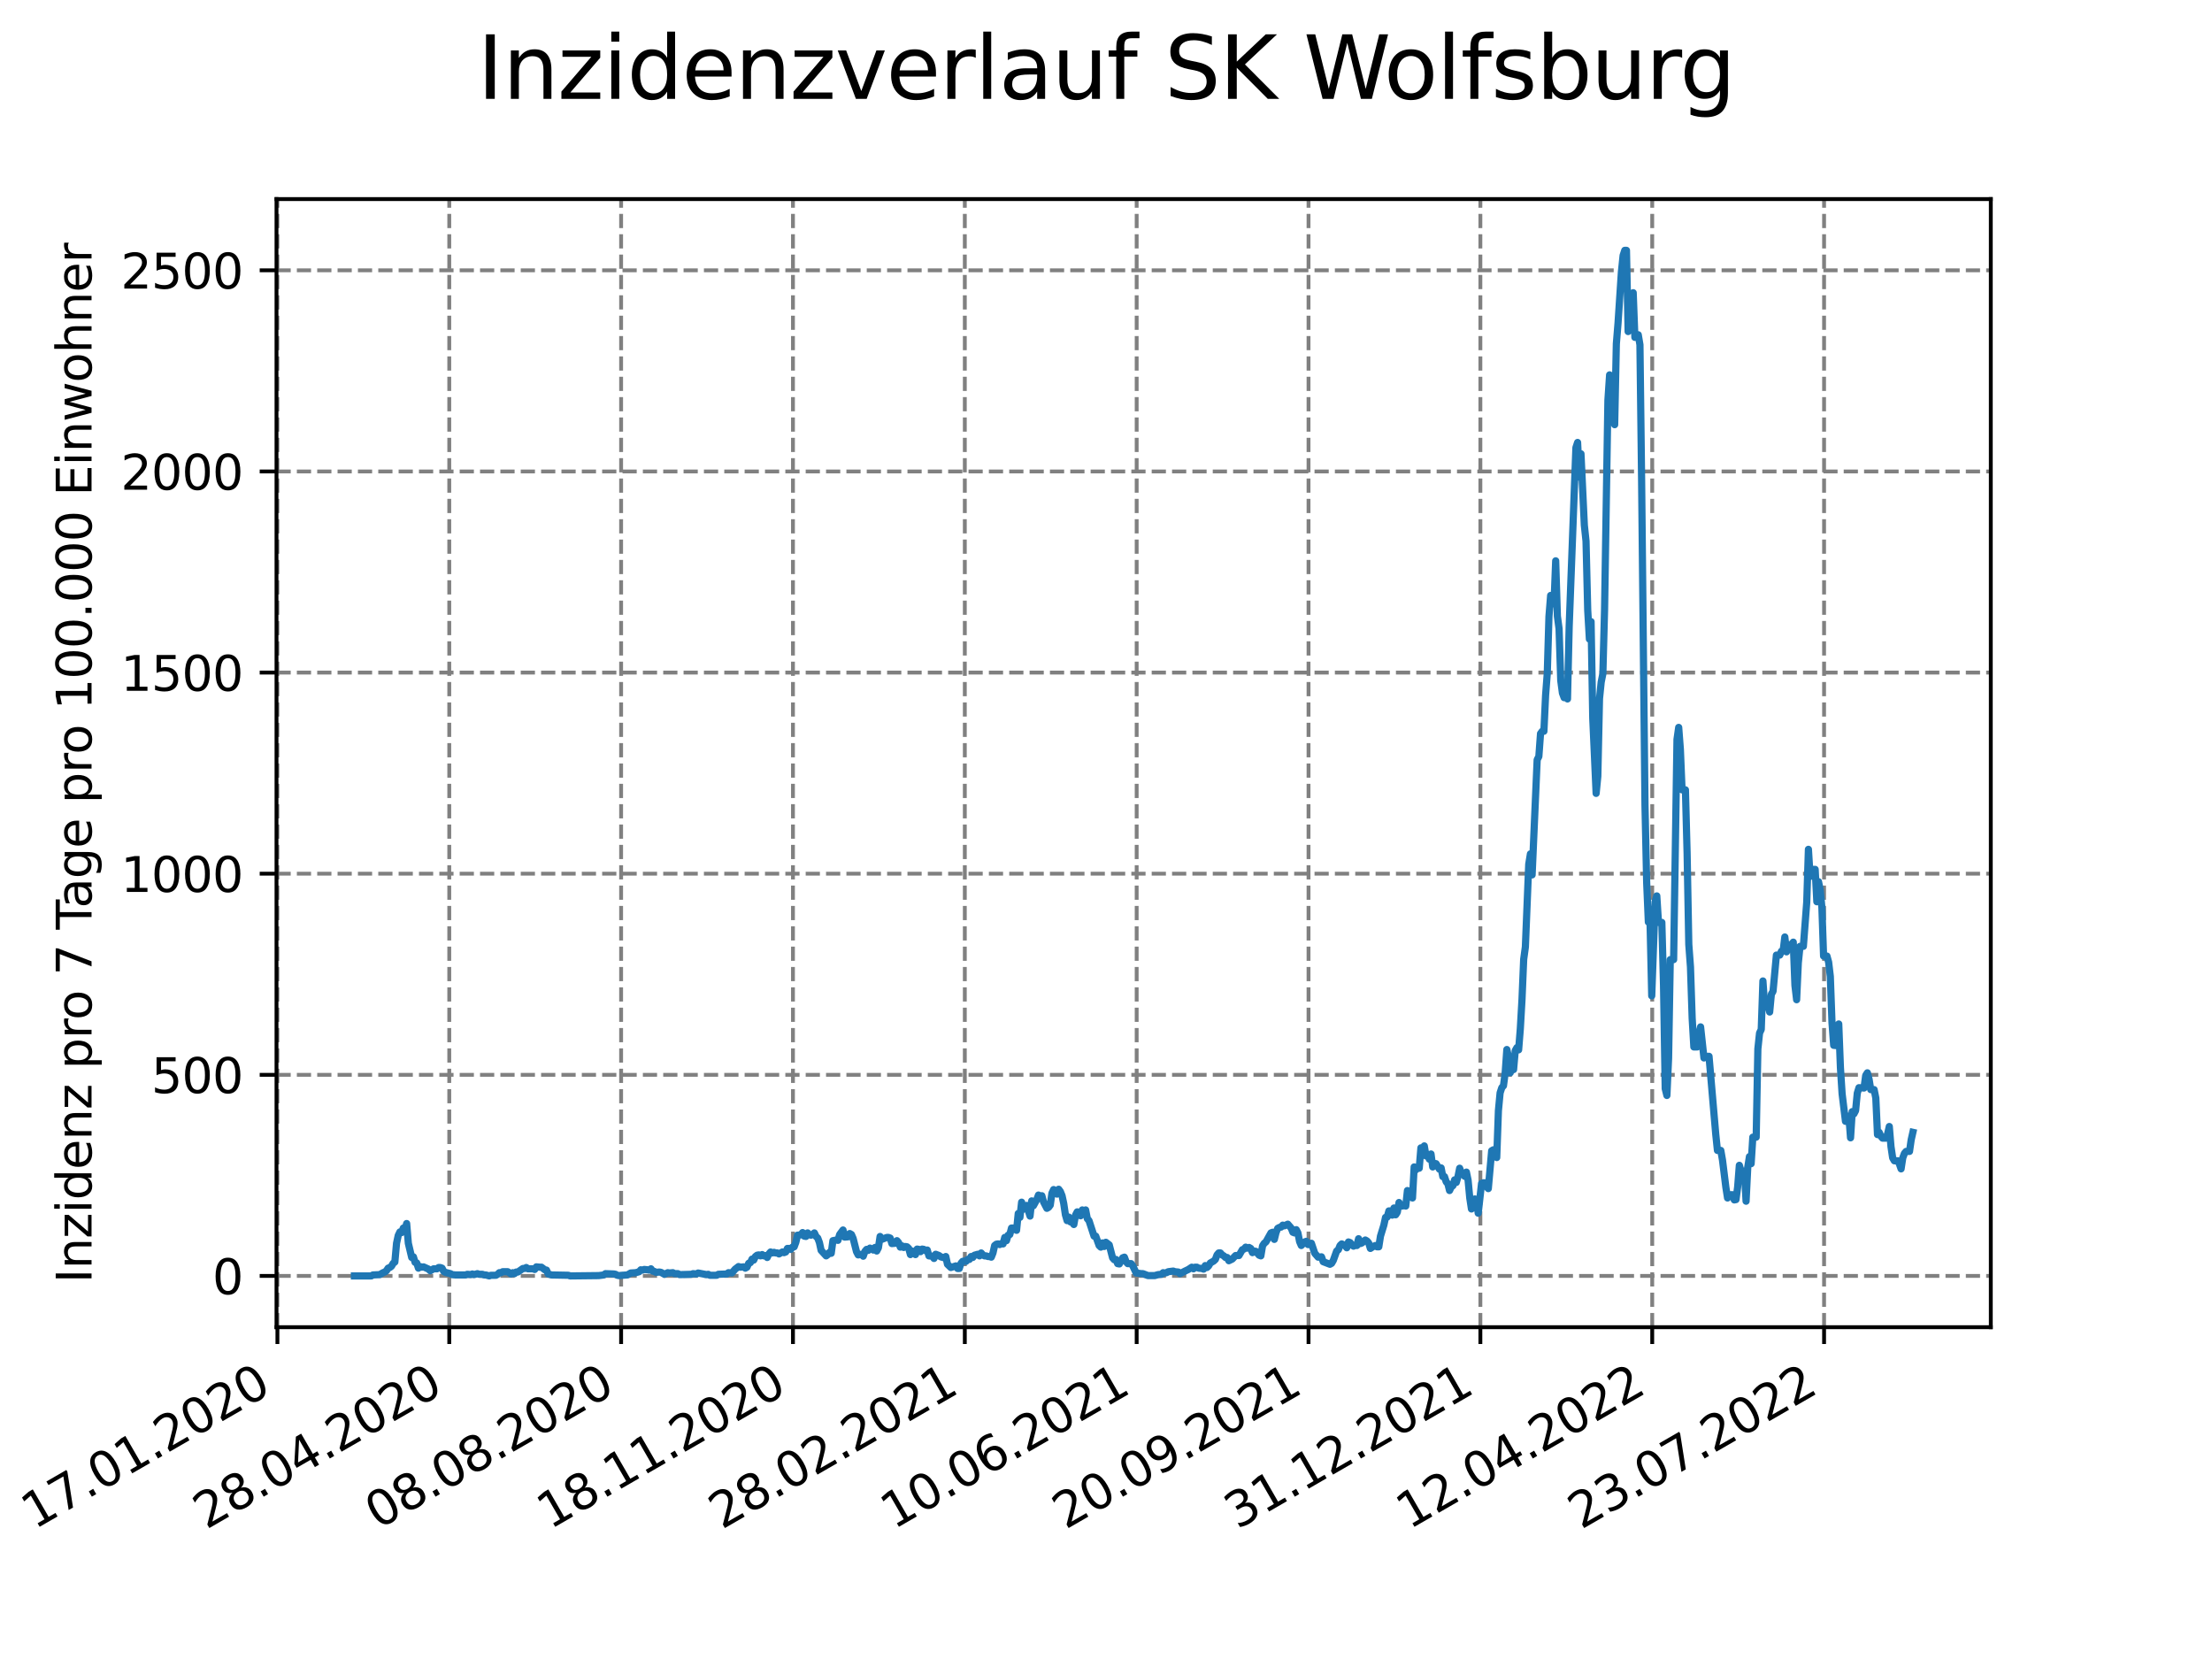 <?xml version="1.0" encoding="utf-8" standalone="no"?>
<!DOCTYPE svg PUBLIC "-//W3C//DTD SVG 1.1//EN"
  "http://www.w3.org/Graphics/SVG/1.1/DTD/svg11.dtd">
<svg xmlns:xlink="http://www.w3.org/1999/xlink" width="460.8pt" height="345.6pt" viewBox="0 0 460.8 345.6" xmlns="http://www.w3.org/2000/svg" version="1.1">
 <defs>
  <style type="text/css">*{stroke-linejoin: round; stroke-linecap: butt}</style>
 </defs>
 <g id="figure_1">
  <g id="patch_1">
   <path d="M 0 345.6 
L 460.8 345.6 
L 460.8 0 
L 0 0 
z
" style="fill: #ffffff"/>
  </g>
  <g id="axes_1">
   <g id="patch_2">
    <path d="M 57.6 276.48 
L 414.72 276.48 
L 414.72 41.472 
L 57.6 41.472 
z
" style="fill: #ffffff"/>
   </g>
   <g id="matplotlib.axis_1">
    <g id="xtick_1">
     <g id="line2d_1">
      <path d="M 57.79 276.48 
L 57.79 41.472 
" clip-path="url(#pf028d2bed8)" style="fill: none; stroke-dasharray: 2.96,1.28; stroke-dashoffset: 0; stroke: #808080; stroke-width: 0.8"/>
     </g>
     <g id="line2d_2">
      <defs>
       <path id="m5e4b024c9e" d="M 0 0 
L 0 3.5 
" style="stroke: #000000; stroke-width: 0.8"/>
      </defs>
      <g>
       <use xlink:href="#m5e4b024c9e" x="57.79" y="276.48" style="stroke: #000000; stroke-width: 0.8"/>
      </g>
     </g>
     <g id="text_1">
      <!-- 17.01.2020 -->
      <g transform="translate(7.165 318.689)rotate(-30)scale(0.1 -0.1)">
       <defs>
        <path id="DejaVuSans-31" d="M 794 531 
L 1825 531 
L 1825 4091 
L 703 3866 
L 703 4441 
L 1819 4666 
L 2450 4666 
L 2450 531 
L 3481 531 
L 3481 0 
L 794 0 
L 794 531 
z
" transform="scale(0.016)"/>
        <path id="DejaVuSans-37" d="M 525 4666 
L 3525 4666 
L 3525 4397 
L 1831 0 
L 1172 0 
L 2766 4134 
L 525 4134 
L 525 4666 
z
" transform="scale(0.016)"/>
        <path id="DejaVuSans-2e" d="M 684 794 
L 1344 794 
L 1344 0 
L 684 0 
L 684 794 
z
" transform="scale(0.016)"/>
        <path id="DejaVuSans-30" d="M 2034 4250 
Q 1547 4250 1301 3770 
Q 1056 3291 1056 2328 
Q 1056 1369 1301 889 
Q 1547 409 2034 409 
Q 2525 409 2770 889 
Q 3016 1369 3016 2328 
Q 3016 3291 2770 3770 
Q 2525 4250 2034 4250 
z
M 2034 4750 
Q 2819 4750 3233 4129 
Q 3647 3509 3647 2328 
Q 3647 1150 3233 529 
Q 2819 -91 2034 -91 
Q 1250 -91 836 529 
Q 422 1150 422 2328 
Q 422 3509 836 4129 
Q 1250 4750 2034 4750 
z
" transform="scale(0.016)"/>
        <path id="DejaVuSans-32" d="M 1228 531 
L 3431 531 
L 3431 0 
L 469 0 
L 469 531 
Q 828 903 1448 1529 
Q 2069 2156 2228 2338 
Q 2531 2678 2651 2914 
Q 2772 3150 2772 3378 
Q 2772 3750 2511 3984 
Q 2250 4219 1831 4219 
Q 1534 4219 1204 4116 
Q 875 4013 500 3803 
L 500 4441 
Q 881 4594 1212 4672 
Q 1544 4750 1819 4750 
Q 2544 4750 2975 4387 
Q 3406 4025 3406 3419 
Q 3406 3131 3298 2873 
Q 3191 2616 2906 2266 
Q 2828 2175 2409 1742 
Q 1991 1309 1228 531 
z
" transform="scale(0.016)"/>
       </defs>
       <use xlink:href="#DejaVuSans-31"/>
       <use xlink:href="#DejaVuSans-37" x="63.623"/>
       <use xlink:href="#DejaVuSans-2e" x="127.246"/>
       <use xlink:href="#DejaVuSans-30" x="159.033"/>
       <use xlink:href="#DejaVuSans-31" x="222.656"/>
       <use xlink:href="#DejaVuSans-2e" x="286.279"/>
       <use xlink:href="#DejaVuSans-32" x="318.066"/>
       <use xlink:href="#DejaVuSans-30" x="381.689"/>
       <use xlink:href="#DejaVuSans-32" x="445.312"/>
       <use xlink:href="#DejaVuSans-30" x="508.936"/>
      </g>
     </g>
    </g>
    <g id="xtick_2">
     <g id="line2d_3">
      <path d="M 93.59 276.48 
L 93.59 41.472 
" clip-path="url(#pf028d2bed8)" style="fill: none; stroke-dasharray: 2.96,1.28; stroke-dashoffset: 0; stroke: #808080; stroke-width: 0.8"/>
     </g>
     <g id="line2d_4">
      <g>
       <use xlink:href="#m5e4b024c9e" x="93.59" y="276.48" style="stroke: #000000; stroke-width: 0.8"/>
      </g>
     </g>
     <g id="text_2">
      <!-- 28.04.2020 -->
      <g transform="translate(42.965 318.689)rotate(-30)scale(0.1 -0.1)">
       <defs>
        <path id="DejaVuSans-38" d="M 2034 2216 
Q 1584 2216 1326 1975 
Q 1069 1734 1069 1313 
Q 1069 891 1326 650 
Q 1584 409 2034 409 
Q 2484 409 2743 651 
Q 3003 894 3003 1313 
Q 3003 1734 2745 1975 
Q 2488 2216 2034 2216 
z
M 1403 2484 
Q 997 2584 770 2862 
Q 544 3141 544 3541 
Q 544 4100 942 4425 
Q 1341 4750 2034 4750 
Q 2731 4750 3128 4425 
Q 3525 4100 3525 3541 
Q 3525 3141 3298 2862 
Q 3072 2584 2669 2484 
Q 3125 2378 3379 2068 
Q 3634 1759 3634 1313 
Q 3634 634 3220 271 
Q 2806 -91 2034 -91 
Q 1263 -91 848 271 
Q 434 634 434 1313 
Q 434 1759 690 2068 
Q 947 2378 1403 2484 
z
M 1172 3481 
Q 1172 3119 1398 2916 
Q 1625 2713 2034 2713 
Q 2441 2713 2670 2916 
Q 2900 3119 2900 3481 
Q 2900 3844 2670 4047 
Q 2441 4250 2034 4250 
Q 1625 4250 1398 4047 
Q 1172 3844 1172 3481 
z
" transform="scale(0.016)"/>
        <path id="DejaVuSans-34" d="M 2419 4116 
L 825 1625 
L 2419 1625 
L 2419 4116 
z
M 2253 4666 
L 3047 4666 
L 3047 1625 
L 3713 1625 
L 3713 1100 
L 3047 1100 
L 3047 0 
L 2419 0 
L 2419 1100 
L 313 1100 
L 313 1709 
L 2253 4666 
z
" transform="scale(0.016)"/>
       </defs>
       <use xlink:href="#DejaVuSans-32"/>
       <use xlink:href="#DejaVuSans-38" x="63.623"/>
       <use xlink:href="#DejaVuSans-2e" x="127.246"/>
       <use xlink:href="#DejaVuSans-30" x="159.033"/>
       <use xlink:href="#DejaVuSans-34" x="222.656"/>
       <use xlink:href="#DejaVuSans-2e" x="286.279"/>
       <use xlink:href="#DejaVuSans-32" x="318.066"/>
       <use xlink:href="#DejaVuSans-30" x="381.689"/>
       <use xlink:href="#DejaVuSans-32" x="445.312"/>
       <use xlink:href="#DejaVuSans-30" x="508.936"/>
      </g>
     </g>
    </g>
    <g id="xtick_3">
     <g id="line2d_5">
      <path d="M 129.39 276.48 
L 129.39 41.472 
" clip-path="url(#pf028d2bed8)" style="fill: none; stroke-dasharray: 2.96,1.28; stroke-dashoffset: 0; stroke: #808080; stroke-width: 0.8"/>
     </g>
     <g id="line2d_6">
      <g>
       <use xlink:href="#m5e4b024c9e" x="129.39" y="276.48" style="stroke: #000000; stroke-width: 0.8"/>
      </g>
     </g>
     <g id="text_3">
      <!-- 08.08.2020 -->
      <g transform="translate(78.764 318.689)rotate(-30)scale(0.1 -0.1)">
       <use xlink:href="#DejaVuSans-30"/>
       <use xlink:href="#DejaVuSans-38" x="63.623"/>
       <use xlink:href="#DejaVuSans-2e" x="127.246"/>
       <use xlink:href="#DejaVuSans-30" x="159.033"/>
       <use xlink:href="#DejaVuSans-38" x="222.656"/>
       <use xlink:href="#DejaVuSans-2e" x="286.279"/>
       <use xlink:href="#DejaVuSans-32" x="318.066"/>
       <use xlink:href="#DejaVuSans-30" x="381.689"/>
       <use xlink:href="#DejaVuSans-32" x="445.312"/>
       <use xlink:href="#DejaVuSans-30" x="508.936"/>
      </g>
     </g>
    </g>
    <g id="xtick_4">
     <g id="line2d_7">
      <path d="M 165.189 276.48 
L 165.189 41.472 
" clip-path="url(#pf028d2bed8)" style="fill: none; stroke-dasharray: 2.96,1.28; stroke-dashoffset: 0; stroke: #808080; stroke-width: 0.8"/>
     </g>
     <g id="line2d_8">
      <g>
       <use xlink:href="#m5e4b024c9e" x="165.189" y="276.48" style="stroke: #000000; stroke-width: 0.8"/>
      </g>
     </g>
     <g id="text_4">
      <!-- 18.11.2020 -->
      <g transform="translate(114.564 318.689)rotate(-30)scale(0.1 -0.1)">
       <use xlink:href="#DejaVuSans-31"/>
       <use xlink:href="#DejaVuSans-38" x="63.623"/>
       <use xlink:href="#DejaVuSans-2e" x="127.246"/>
       <use xlink:href="#DejaVuSans-31" x="159.033"/>
       <use xlink:href="#DejaVuSans-31" x="222.656"/>
       <use xlink:href="#DejaVuSans-2e" x="286.279"/>
       <use xlink:href="#DejaVuSans-32" x="318.066"/>
       <use xlink:href="#DejaVuSans-30" x="381.689"/>
       <use xlink:href="#DejaVuSans-32" x="445.312"/>
       <use xlink:href="#DejaVuSans-30" x="508.936"/>
      </g>
     </g>
    </g>
    <g id="xtick_5">
     <g id="line2d_9">
      <path d="M 200.989 276.48 
L 200.989 41.472 
" clip-path="url(#pf028d2bed8)" style="fill: none; stroke-dasharray: 2.96,1.28; stroke-dashoffset: 0; stroke: #808080; stroke-width: 0.8"/>
     </g>
     <g id="line2d_10">
      <g>
       <use xlink:href="#m5e4b024c9e" x="200.989" y="276.48" style="stroke: #000000; stroke-width: 0.8"/>
      </g>
     </g>
     <g id="text_5">
      <!-- 28.02.2021 -->
      <g transform="translate(150.364 318.689)rotate(-30)scale(0.1 -0.1)">
       <use xlink:href="#DejaVuSans-32"/>
       <use xlink:href="#DejaVuSans-38" x="63.623"/>
       <use xlink:href="#DejaVuSans-2e" x="127.246"/>
       <use xlink:href="#DejaVuSans-30" x="159.033"/>
       <use xlink:href="#DejaVuSans-32" x="222.656"/>
       <use xlink:href="#DejaVuSans-2e" x="286.279"/>
       <use xlink:href="#DejaVuSans-32" x="318.066"/>
       <use xlink:href="#DejaVuSans-30" x="381.689"/>
       <use xlink:href="#DejaVuSans-32" x="445.312"/>
       <use xlink:href="#DejaVuSans-31" x="508.936"/>
      </g>
     </g>
    </g>
    <g id="xtick_6">
     <g id="line2d_11">
      <path d="M 236.789 276.48 
L 236.789 41.472 
" clip-path="url(#pf028d2bed8)" style="fill: none; stroke-dasharray: 2.96,1.28; stroke-dashoffset: 0; stroke: #808080; stroke-width: 0.8"/>
     </g>
     <g id="line2d_12">
      <g>
       <use xlink:href="#m5e4b024c9e" x="236.789" y="276.48" style="stroke: #000000; stroke-width: 0.8"/>
      </g>
     </g>
     <g id="text_6">
      <!-- 10.06.2021 -->
      <g transform="translate(186.164 318.689)rotate(-30)scale(0.1 -0.1)">
       <defs>
        <path id="DejaVuSans-36" d="M 2113 2584 
Q 1688 2584 1439 2293 
Q 1191 2003 1191 1497 
Q 1191 994 1439 701 
Q 1688 409 2113 409 
Q 2538 409 2786 701 
Q 3034 994 3034 1497 
Q 3034 2003 2786 2293 
Q 2538 2584 2113 2584 
z
M 3366 4563 
L 3366 3988 
Q 3128 4100 2886 4159 
Q 2644 4219 2406 4219 
Q 1781 4219 1451 3797 
Q 1122 3375 1075 2522 
Q 1259 2794 1537 2939 
Q 1816 3084 2150 3084 
Q 2853 3084 3261 2657 
Q 3669 2231 3669 1497 
Q 3669 778 3244 343 
Q 2819 -91 2113 -91 
Q 1303 -91 875 529 
Q 447 1150 447 2328 
Q 447 3434 972 4092 
Q 1497 4750 2381 4750 
Q 2619 4750 2861 4703 
Q 3103 4656 3366 4563 
z
" transform="scale(0.016)"/>
       </defs>
       <use xlink:href="#DejaVuSans-31"/>
       <use xlink:href="#DejaVuSans-30" x="63.623"/>
       <use xlink:href="#DejaVuSans-2e" x="127.246"/>
       <use xlink:href="#DejaVuSans-30" x="159.033"/>
       <use xlink:href="#DejaVuSans-36" x="222.656"/>
       <use xlink:href="#DejaVuSans-2e" x="286.279"/>
       <use xlink:href="#DejaVuSans-32" x="318.066"/>
       <use xlink:href="#DejaVuSans-30" x="381.689"/>
       <use xlink:href="#DejaVuSans-32" x="445.312"/>
       <use xlink:href="#DejaVuSans-31" x="508.936"/>
      </g>
     </g>
    </g>
    <g id="xtick_7">
     <g id="line2d_13">
      <path d="M 272.589 276.48 
L 272.589 41.472 
" clip-path="url(#pf028d2bed8)" style="fill: none; stroke-dasharray: 2.96,1.28; stroke-dashoffset: 0; stroke: #808080; stroke-width: 0.8"/>
     </g>
     <g id="line2d_14">
      <g>
       <use xlink:href="#m5e4b024c9e" x="272.589" y="276.48" style="stroke: #000000; stroke-width: 0.8"/>
      </g>
     </g>
     <g id="text_7">
      <!-- 20.09.2021 -->
      <g transform="translate(221.963 318.689)rotate(-30)scale(0.1 -0.1)">
       <defs>
        <path id="DejaVuSans-39" d="M 703 97 
L 703 672 
Q 941 559 1184 500 
Q 1428 441 1663 441 
Q 2288 441 2617 861 
Q 2947 1281 2994 2138 
Q 2813 1869 2534 1725 
Q 2256 1581 1919 1581 
Q 1219 1581 811 2004 
Q 403 2428 403 3163 
Q 403 3881 828 4315 
Q 1253 4750 1959 4750 
Q 2769 4750 3195 4129 
Q 3622 3509 3622 2328 
Q 3622 1225 3098 567 
Q 2575 -91 1691 -91 
Q 1453 -91 1209 -44 
Q 966 3 703 97 
z
M 1959 2075 
Q 2384 2075 2632 2365 
Q 2881 2656 2881 3163 
Q 2881 3666 2632 3958 
Q 2384 4250 1959 4250 
Q 1534 4250 1286 3958 
Q 1038 3666 1038 3163 
Q 1038 2656 1286 2365 
Q 1534 2075 1959 2075 
z
" transform="scale(0.016)"/>
       </defs>
       <use xlink:href="#DejaVuSans-32"/>
       <use xlink:href="#DejaVuSans-30" x="63.623"/>
       <use xlink:href="#DejaVuSans-2e" x="127.246"/>
       <use xlink:href="#DejaVuSans-30" x="159.033"/>
       <use xlink:href="#DejaVuSans-39" x="222.656"/>
       <use xlink:href="#DejaVuSans-2e" x="286.279"/>
       <use xlink:href="#DejaVuSans-32" x="318.066"/>
       <use xlink:href="#DejaVuSans-30" x="381.689"/>
       <use xlink:href="#DejaVuSans-32" x="445.312"/>
       <use xlink:href="#DejaVuSans-31" x="508.936"/>
      </g>
     </g>
    </g>
    <g id="xtick_8">
     <g id="line2d_15">
      <path d="M 308.388 276.48 
L 308.388 41.472 
" clip-path="url(#pf028d2bed8)" style="fill: none; stroke-dasharray: 2.96,1.28; stroke-dashoffset: 0; stroke: #808080; stroke-width: 0.8"/>
     </g>
     <g id="line2d_16">
      <g>
       <use xlink:href="#m5e4b024c9e" x="308.388" y="276.48" style="stroke: #000000; stroke-width: 0.8"/>
      </g>
     </g>
     <g id="text_8">
      <!-- 31.12.2021 -->
      <g transform="translate(257.763 318.689)rotate(-30)scale(0.1 -0.1)">
       <defs>
        <path id="DejaVuSans-33" d="M 2597 2516 
Q 3050 2419 3304 2112 
Q 3559 1806 3559 1356 
Q 3559 666 3084 287 
Q 2609 -91 1734 -91 
Q 1441 -91 1130 -33 
Q 819 25 488 141 
L 488 750 
Q 750 597 1062 519 
Q 1375 441 1716 441 
Q 2309 441 2620 675 
Q 2931 909 2931 1356 
Q 2931 1769 2642 2001 
Q 2353 2234 1838 2234 
L 1294 2234 
L 1294 2753 
L 1863 2753 
Q 2328 2753 2575 2939 
Q 2822 3125 2822 3475 
Q 2822 3834 2567 4026 
Q 2313 4219 1838 4219 
Q 1578 4219 1281 4162 
Q 984 4106 628 3988 
L 628 4550 
Q 988 4650 1302 4700 
Q 1616 4750 1894 4750 
Q 2613 4750 3031 4423 
Q 3450 4097 3450 3541 
Q 3450 3153 3228 2886 
Q 3006 2619 2597 2516 
z
" transform="scale(0.016)"/>
       </defs>
       <use xlink:href="#DejaVuSans-33"/>
       <use xlink:href="#DejaVuSans-31" x="63.623"/>
       <use xlink:href="#DejaVuSans-2e" x="127.246"/>
       <use xlink:href="#DejaVuSans-31" x="159.033"/>
       <use xlink:href="#DejaVuSans-32" x="222.656"/>
       <use xlink:href="#DejaVuSans-2e" x="286.279"/>
       <use xlink:href="#DejaVuSans-32" x="318.066"/>
       <use xlink:href="#DejaVuSans-30" x="381.689"/>
       <use xlink:href="#DejaVuSans-32" x="445.312"/>
       <use xlink:href="#DejaVuSans-31" x="508.936"/>
      </g>
     </g>
    </g>
    <g id="xtick_9">
     <g id="line2d_17">
      <path d="M 344.188 276.48 
L 344.188 41.472 
" clip-path="url(#pf028d2bed8)" style="fill: none; stroke-dasharray: 2.96,1.28; stroke-dashoffset: 0; stroke: #808080; stroke-width: 0.8"/>
     </g>
     <g id="line2d_18">
      <g>
       <use xlink:href="#m5e4b024c9e" x="344.188" y="276.48" style="stroke: #000000; stroke-width: 0.8"/>
      </g>
     </g>
     <g id="text_9">
      <!-- 12.04.2022 -->
      <g transform="translate(293.563 318.689)rotate(-30)scale(0.1 -0.1)">
       <use xlink:href="#DejaVuSans-31"/>
       <use xlink:href="#DejaVuSans-32" x="63.623"/>
       <use xlink:href="#DejaVuSans-2e" x="127.246"/>
       <use xlink:href="#DejaVuSans-30" x="159.033"/>
       <use xlink:href="#DejaVuSans-34" x="222.656"/>
       <use xlink:href="#DejaVuSans-2e" x="286.279"/>
       <use xlink:href="#DejaVuSans-32" x="318.066"/>
       <use xlink:href="#DejaVuSans-30" x="381.689"/>
       <use xlink:href="#DejaVuSans-32" x="445.312"/>
       <use xlink:href="#DejaVuSans-32" x="508.936"/>
      </g>
     </g>
    </g>
    <g id="xtick_10">
     <g id="line2d_19">
      <path d="M 379.988 276.48 
L 379.988 41.472 
" clip-path="url(#pf028d2bed8)" style="fill: none; stroke-dasharray: 2.96,1.28; stroke-dashoffset: 0; stroke: #808080; stroke-width: 0.8"/>
     </g>
     <g id="line2d_20">
      <g>
       <use xlink:href="#m5e4b024c9e" x="379.988" y="276.48" style="stroke: #000000; stroke-width: 0.8"/>
      </g>
     </g>
     <g id="text_10">
      <!-- 23.07.2022 -->
      <g transform="translate(329.363 318.689)rotate(-30)scale(0.1 -0.1)">
       <use xlink:href="#DejaVuSans-32"/>
       <use xlink:href="#DejaVuSans-33" x="63.623"/>
       <use xlink:href="#DejaVuSans-2e" x="127.246"/>
       <use xlink:href="#DejaVuSans-30" x="159.033"/>
       <use xlink:href="#DejaVuSans-37" x="222.656"/>
       <use xlink:href="#DejaVuSans-2e" x="286.279"/>
       <use xlink:href="#DejaVuSans-32" x="318.066"/>
       <use xlink:href="#DejaVuSans-30" x="381.689"/>
       <use xlink:href="#DejaVuSans-32" x="445.312"/>
       <use xlink:href="#DejaVuSans-32" x="508.936"/>
      </g>
     </g>
    </g>
   </g>
   <g id="matplotlib.axis_2">
    <g id="ytick_1">
     <g id="line2d_21">
      <path d="M 57.6 265.798 
L 414.72 265.798 
" clip-path="url(#pf028d2bed8)" style="fill: none; stroke-dasharray: 2.96,1.28; stroke-dashoffset: 0; stroke: #808080; stroke-width: 0.8"/>
     </g>
     <g id="line2d_22">
      <defs>
       <path id="m9a7408f1a8" d="M 0 0 
L -3.5 0 
" style="stroke: #000000; stroke-width: 0.8"/>
      </defs>
      <g>
       <use xlink:href="#m9a7408f1a8" x="57.6" y="265.798" style="stroke: #000000; stroke-width: 0.8"/>
      </g>
     </g>
     <g id="text_11">
      <!-- 0 -->
      <g transform="translate(44.237 269.597)scale(0.1 -0.1)">
       <use xlink:href="#DejaVuSans-30"/>
      </g>
     </g>
    </g>
    <g id="ytick_2">
     <g id="line2d_23">
      <path d="M 57.6 223.901 
L 414.72 223.901 
" clip-path="url(#pf028d2bed8)" style="fill: none; stroke-dasharray: 2.96,1.28; stroke-dashoffset: 0; stroke: #808080; stroke-width: 0.8"/>
     </g>
     <g id="line2d_24">
      <g>
       <use xlink:href="#m9a7408f1a8" x="57.6" y="223.901" style="stroke: #000000; stroke-width: 0.8"/>
      </g>
     </g>
     <g id="text_12">
      <!-- 500 -->
      <g transform="translate(31.512 227.7)scale(0.1 -0.1)">
       <defs>
        <path id="DejaVuSans-35" d="M 691 4666 
L 3169 4666 
L 3169 4134 
L 1269 4134 
L 1269 2991 
Q 1406 3038 1543 3061 
Q 1681 3084 1819 3084 
Q 2600 3084 3056 2656 
Q 3513 2228 3513 1497 
Q 3513 744 3044 326 
Q 2575 -91 1722 -91 
Q 1428 -91 1123 -41 
Q 819 9 494 109 
L 494 744 
Q 775 591 1075 516 
Q 1375 441 1709 441 
Q 2250 441 2565 725 
Q 2881 1009 2881 1497 
Q 2881 1984 2565 2268 
Q 2250 2553 1709 2553 
Q 1456 2553 1204 2497 
Q 953 2441 691 2322 
L 691 4666 
z
" transform="scale(0.016)"/>
       </defs>
       <use xlink:href="#DejaVuSans-35"/>
       <use xlink:href="#DejaVuSans-30" x="63.623"/>
       <use xlink:href="#DejaVuSans-30" x="127.246"/>
      </g>
     </g>
    </g>
    <g id="ytick_3">
     <g id="line2d_25">
      <path d="M 57.6 182.004 
L 414.72 182.004 
" clip-path="url(#pf028d2bed8)" style="fill: none; stroke-dasharray: 2.96,1.28; stroke-dashoffset: 0; stroke: #808080; stroke-width: 0.8"/>
     </g>
     <g id="line2d_26">
      <g>
       <use xlink:href="#m9a7408f1a8" x="57.6" y="182.004" style="stroke: #000000; stroke-width: 0.8"/>
      </g>
     </g>
     <g id="text_13">
      <!-- 1000 -->
      <g transform="translate(25.15 185.803)scale(0.1 -0.1)">
       <use xlink:href="#DejaVuSans-31"/>
       <use xlink:href="#DejaVuSans-30" x="63.623"/>
       <use xlink:href="#DejaVuSans-30" x="127.246"/>
       <use xlink:href="#DejaVuSans-30" x="190.869"/>
      </g>
     </g>
    </g>
    <g id="ytick_4">
     <g id="line2d_27">
      <path d="M 57.6 140.107 
L 414.72 140.107 
" clip-path="url(#pf028d2bed8)" style="fill: none; stroke-dasharray: 2.96,1.28; stroke-dashoffset: 0; stroke: #808080; stroke-width: 0.8"/>
     </g>
     <g id="line2d_28">
      <g>
       <use xlink:href="#m9a7408f1a8" x="57.6" y="140.107" style="stroke: #000000; stroke-width: 0.8"/>
      </g>
     </g>
     <g id="text_14">
      <!-- 1500 -->
      <g transform="translate(25.15 143.906)scale(0.1 -0.1)">
       <use xlink:href="#DejaVuSans-31"/>
       <use xlink:href="#DejaVuSans-35" x="63.623"/>
       <use xlink:href="#DejaVuSans-30" x="127.246"/>
       <use xlink:href="#DejaVuSans-30" x="190.869"/>
      </g>
     </g>
    </g>
    <g id="ytick_5">
     <g id="line2d_29">
      <path d="M 57.6 98.21 
L 414.72 98.21 
" clip-path="url(#pf028d2bed8)" style="fill: none; stroke-dasharray: 2.96,1.28; stroke-dashoffset: 0; stroke: #808080; stroke-width: 0.8"/>
     </g>
     <g id="line2d_30">
      <g>
       <use xlink:href="#m9a7408f1a8" x="57.6" y="98.21" style="stroke: #000000; stroke-width: 0.8"/>
      </g>
     </g>
     <g id="text_15">
      <!-- 2000 -->
      <g transform="translate(25.15 102.009)scale(0.1 -0.1)">
       <use xlink:href="#DejaVuSans-32"/>
       <use xlink:href="#DejaVuSans-30" x="63.623"/>
       <use xlink:href="#DejaVuSans-30" x="127.246"/>
       <use xlink:href="#DejaVuSans-30" x="190.869"/>
      </g>
     </g>
    </g>
    <g id="ytick_6">
     <g id="line2d_31">
      <path d="M 57.6 56.313 
L 414.72 56.313 
" clip-path="url(#pf028d2bed8)" style="fill: none; stroke-dasharray: 2.96,1.28; stroke-dashoffset: 0; stroke: #808080; stroke-width: 0.8"/>
     </g>
     <g id="line2d_32">
      <g>
       <use xlink:href="#m9a7408f1a8" x="57.6" y="56.313" style="stroke: #000000; stroke-width: 0.8"/>
      </g>
     </g>
     <g id="text_16">
      <!-- 2500 -->
      <g transform="translate(25.15 60.112)scale(0.1 -0.1)">
       <use xlink:href="#DejaVuSans-32"/>
       <use xlink:href="#DejaVuSans-35" x="63.623"/>
       <use xlink:href="#DejaVuSans-30" x="127.246"/>
       <use xlink:href="#DejaVuSans-30" x="190.869"/>
      </g>
     </g>
    </g>
    <g id="text_17">
     <!-- Inzidenz pro 7 Tage pro 100.000 Einwohner -->
     <g transform="translate(19.07 267.301)rotate(-90)scale(0.1 -0.1)">
      <defs>
       <path id="DejaVuSans-49" d="M 628 4666 
L 1259 4666 
L 1259 0 
L 628 0 
L 628 4666 
z
" transform="scale(0.016)"/>
       <path id="DejaVuSans-6e" d="M 3513 2113 
L 3513 0 
L 2938 0 
L 2938 2094 
Q 2938 2591 2744 2837 
Q 2550 3084 2163 3084 
Q 1697 3084 1428 2787 
Q 1159 2491 1159 1978 
L 1159 0 
L 581 0 
L 581 3500 
L 1159 3500 
L 1159 2956 
Q 1366 3272 1645 3428 
Q 1925 3584 2291 3584 
Q 2894 3584 3203 3211 
Q 3513 2838 3513 2113 
z
" transform="scale(0.016)"/>
       <path id="DejaVuSans-7a" d="M 353 3500 
L 3084 3500 
L 3084 2975 
L 922 459 
L 3084 459 
L 3084 0 
L 275 0 
L 275 525 
L 2438 3041 
L 353 3041 
L 353 3500 
z
" transform="scale(0.016)"/>
       <path id="DejaVuSans-69" d="M 603 3500 
L 1178 3500 
L 1178 0 
L 603 0 
L 603 3500 
z
M 603 4863 
L 1178 4863 
L 1178 4134 
L 603 4134 
L 603 4863 
z
" transform="scale(0.016)"/>
       <path id="DejaVuSans-64" d="M 2906 2969 
L 2906 4863 
L 3481 4863 
L 3481 0 
L 2906 0 
L 2906 525 
Q 2725 213 2448 61 
Q 2172 -91 1784 -91 
Q 1150 -91 751 415 
Q 353 922 353 1747 
Q 353 2572 751 3078 
Q 1150 3584 1784 3584 
Q 2172 3584 2448 3432 
Q 2725 3281 2906 2969 
z
M 947 1747 
Q 947 1113 1208 752 
Q 1469 391 1925 391 
Q 2381 391 2643 752 
Q 2906 1113 2906 1747 
Q 2906 2381 2643 2742 
Q 2381 3103 1925 3103 
Q 1469 3103 1208 2742 
Q 947 2381 947 1747 
z
" transform="scale(0.016)"/>
       <path id="DejaVuSans-65" d="M 3597 1894 
L 3597 1613 
L 953 1613 
Q 991 1019 1311 708 
Q 1631 397 2203 397 
Q 2534 397 2845 478 
Q 3156 559 3463 722 
L 3463 178 
Q 3153 47 2828 -22 
Q 2503 -91 2169 -91 
Q 1331 -91 842 396 
Q 353 884 353 1716 
Q 353 2575 817 3079 
Q 1281 3584 2069 3584 
Q 2775 3584 3186 3129 
Q 3597 2675 3597 1894 
z
M 3022 2063 
Q 3016 2534 2758 2815 
Q 2500 3097 2075 3097 
Q 1594 3097 1305 2825 
Q 1016 2553 972 2059 
L 3022 2063 
z
" transform="scale(0.016)"/>
       <path id="DejaVuSans-20" transform="scale(0.016)"/>
       <path id="DejaVuSans-70" d="M 1159 525 
L 1159 -1331 
L 581 -1331 
L 581 3500 
L 1159 3500 
L 1159 2969 
Q 1341 3281 1617 3432 
Q 1894 3584 2278 3584 
Q 2916 3584 3314 3078 
Q 3713 2572 3713 1747 
Q 3713 922 3314 415 
Q 2916 -91 2278 -91 
Q 1894 -91 1617 61 
Q 1341 213 1159 525 
z
M 3116 1747 
Q 3116 2381 2855 2742 
Q 2594 3103 2138 3103 
Q 1681 3103 1420 2742 
Q 1159 2381 1159 1747 
Q 1159 1113 1420 752 
Q 1681 391 2138 391 
Q 2594 391 2855 752 
Q 3116 1113 3116 1747 
z
" transform="scale(0.016)"/>
       <path id="DejaVuSans-72" d="M 2631 2963 
Q 2534 3019 2420 3045 
Q 2306 3072 2169 3072 
Q 1681 3072 1420 2755 
Q 1159 2438 1159 1844 
L 1159 0 
L 581 0 
L 581 3500 
L 1159 3500 
L 1159 2956 
Q 1341 3275 1631 3429 
Q 1922 3584 2338 3584 
Q 2397 3584 2469 3576 
Q 2541 3569 2628 3553 
L 2631 2963 
z
" transform="scale(0.016)"/>
       <path id="DejaVuSans-6f" d="M 1959 3097 
Q 1497 3097 1228 2736 
Q 959 2375 959 1747 
Q 959 1119 1226 758 
Q 1494 397 1959 397 
Q 2419 397 2687 759 
Q 2956 1122 2956 1747 
Q 2956 2369 2687 2733 
Q 2419 3097 1959 3097 
z
M 1959 3584 
Q 2709 3584 3137 3096 
Q 3566 2609 3566 1747 
Q 3566 888 3137 398 
Q 2709 -91 1959 -91 
Q 1206 -91 779 398 
Q 353 888 353 1747 
Q 353 2609 779 3096 
Q 1206 3584 1959 3584 
z
" transform="scale(0.016)"/>
       <path id="DejaVuSans-54" d="M -19 4666 
L 3928 4666 
L 3928 4134 
L 2272 4134 
L 2272 0 
L 1638 0 
L 1638 4134 
L -19 4134 
L -19 4666 
z
" transform="scale(0.016)"/>
       <path id="DejaVuSans-61" d="M 2194 1759 
Q 1497 1759 1228 1600 
Q 959 1441 959 1056 
Q 959 750 1161 570 
Q 1363 391 1709 391 
Q 2188 391 2477 730 
Q 2766 1069 2766 1631 
L 2766 1759 
L 2194 1759 
z
M 3341 1997 
L 3341 0 
L 2766 0 
L 2766 531 
Q 2569 213 2275 61 
Q 1981 -91 1556 -91 
Q 1019 -91 701 211 
Q 384 513 384 1019 
Q 384 1609 779 1909 
Q 1175 2209 1959 2209 
L 2766 2209 
L 2766 2266 
Q 2766 2663 2505 2880 
Q 2244 3097 1772 3097 
Q 1472 3097 1187 3025 
Q 903 2953 641 2809 
L 641 3341 
Q 956 3463 1253 3523 
Q 1550 3584 1831 3584 
Q 2591 3584 2966 3190 
Q 3341 2797 3341 1997 
z
" transform="scale(0.016)"/>
       <path id="DejaVuSans-67" d="M 2906 1791 
Q 2906 2416 2648 2759 
Q 2391 3103 1925 3103 
Q 1463 3103 1205 2759 
Q 947 2416 947 1791 
Q 947 1169 1205 825 
Q 1463 481 1925 481 
Q 2391 481 2648 825 
Q 2906 1169 2906 1791 
z
M 3481 434 
Q 3481 -459 3084 -895 
Q 2688 -1331 1869 -1331 
Q 1566 -1331 1297 -1286 
Q 1028 -1241 775 -1147 
L 775 -588 
Q 1028 -725 1275 -790 
Q 1522 -856 1778 -856 
Q 2344 -856 2625 -561 
Q 2906 -266 2906 331 
L 2906 616 
Q 2728 306 2450 153 
Q 2172 0 1784 0 
Q 1141 0 747 490 
Q 353 981 353 1791 
Q 353 2603 747 3093 
Q 1141 3584 1784 3584 
Q 2172 3584 2450 3431 
Q 2728 3278 2906 2969 
L 2906 3500 
L 3481 3500 
L 3481 434 
z
" transform="scale(0.016)"/>
       <path id="DejaVuSans-45" d="M 628 4666 
L 3578 4666 
L 3578 4134 
L 1259 4134 
L 1259 2753 
L 3481 2753 
L 3481 2222 
L 1259 2222 
L 1259 531 
L 3634 531 
L 3634 0 
L 628 0 
L 628 4666 
z
" transform="scale(0.016)"/>
       <path id="DejaVuSans-77" d="M 269 3500 
L 844 3500 
L 1563 769 
L 2278 3500 
L 2956 3500 
L 3675 769 
L 4391 3500 
L 4966 3500 
L 4050 0 
L 3372 0 
L 2619 2869 
L 1863 0 
L 1184 0 
L 269 3500 
z
" transform="scale(0.016)"/>
       <path id="DejaVuSans-68" d="M 3513 2113 
L 3513 0 
L 2938 0 
L 2938 2094 
Q 2938 2591 2744 2837 
Q 2550 3084 2163 3084 
Q 1697 3084 1428 2787 
Q 1159 2491 1159 1978 
L 1159 0 
L 581 0 
L 581 4863 
L 1159 4863 
L 1159 2956 
Q 1366 3272 1645 3428 
Q 1925 3584 2291 3584 
Q 2894 3584 3203 3211 
Q 3513 2838 3513 2113 
z
" transform="scale(0.016)"/>
      </defs>
      <use xlink:href="#DejaVuSans-49"/>
      <use xlink:href="#DejaVuSans-6e" x="29.492"/>
      <use xlink:href="#DejaVuSans-7a" x="92.871"/>
      <use xlink:href="#DejaVuSans-69" x="145.361"/>
      <use xlink:href="#DejaVuSans-64" x="173.145"/>
      <use xlink:href="#DejaVuSans-65" x="236.621"/>
      <use xlink:href="#DejaVuSans-6e" x="298.145"/>
      <use xlink:href="#DejaVuSans-7a" x="361.523"/>
      <use xlink:href="#DejaVuSans-20" x="414.014"/>
      <use xlink:href="#DejaVuSans-70" x="445.801"/>
      <use xlink:href="#DejaVuSans-72" x="509.277"/>
      <use xlink:href="#DejaVuSans-6f" x="548.141"/>
      <use xlink:href="#DejaVuSans-20" x="609.322"/>
      <use xlink:href="#DejaVuSans-37" x="641.109"/>
      <use xlink:href="#DejaVuSans-20" x="704.732"/>
      <use xlink:href="#DejaVuSans-54" x="736.52"/>
      <use xlink:href="#DejaVuSans-61" x="781.104"/>
      <use xlink:href="#DejaVuSans-67" x="842.383"/>
      <use xlink:href="#DejaVuSans-65" x="905.859"/>
      <use xlink:href="#DejaVuSans-20" x="967.383"/>
      <use xlink:href="#DejaVuSans-70" x="999.17"/>
      <use xlink:href="#DejaVuSans-72" x="1062.646"/>
      <use xlink:href="#DejaVuSans-6f" x="1101.51"/>
      <use xlink:href="#DejaVuSans-20" x="1162.691"/>
      <use xlink:href="#DejaVuSans-31" x="1194.479"/>
      <use xlink:href="#DejaVuSans-30" x="1258.102"/>
      <use xlink:href="#DejaVuSans-30" x="1321.725"/>
      <use xlink:href="#DejaVuSans-2e" x="1385.348"/>
      <use xlink:href="#DejaVuSans-30" x="1417.135"/>
      <use xlink:href="#DejaVuSans-30" x="1480.758"/>
      <use xlink:href="#DejaVuSans-30" x="1544.381"/>
      <use xlink:href="#DejaVuSans-20" x="1608.004"/>
      <use xlink:href="#DejaVuSans-45" x="1639.791"/>
      <use xlink:href="#DejaVuSans-69" x="1702.975"/>
      <use xlink:href="#DejaVuSans-6e" x="1730.758"/>
      <use xlink:href="#DejaVuSans-77" x="1794.137"/>
      <use xlink:href="#DejaVuSans-6f" x="1875.924"/>
      <use xlink:href="#DejaVuSans-68" x="1937.105"/>
      <use xlink:href="#DejaVuSans-6e" x="2000.484"/>
      <use xlink:href="#DejaVuSans-65" x="2063.863"/>
      <use xlink:href="#DejaVuSans-72" x="2125.387"/>
     </g>
    </g>
   </g>
   <g id="line2d_33">
    <path d="M 73.833 265.798 
L 77.343 265.798 
L 77.693 265.596 
L 79.097 265.528 
L 79.799 265.124 
L 80.15 264.989 
L 80.501 264.72 
L 80.852 264.181 
L 81.203 264.046 
L 81.554 263.777 
L 81.905 263.17 
L 82.256 262.901 
L 82.607 258.993 
L 82.958 257.376 
L 83.309 256.635 
L 83.66 256.77 
L 84.011 255.826 
L 84.362 256.163 
L 84.713 254.883 
L 85.064 258.993 
L 85.766 261.957 
L 86.117 261.823 
L 86.468 262.968 
L 86.819 263.103 
L 87.17 264.181 
L 87.521 263.844 
L 87.872 263.979 
L 88.223 263.911 
L 89.276 264.383 
L 89.627 264.72 
L 90.329 264.316 
L 91.031 264.316 
L 91.382 264.046 
L 91.733 264.046 
L 92.084 264.181 
L 92.435 264.855 
L 92.786 265.057 
L 93.838 265.326 
L 94.189 265.528 
L 94.891 265.596 
L 96.997 265.596 
L 97.348 265.461 
L 98.05 265.528 
L 98.401 265.394 
L 98.752 265.528 
L 99.454 265.326 
L 99.805 265.461 
L 100.507 265.461 
L 100.858 265.596 
L 101.209 265.596 
L 101.911 265.798 
L 102.262 265.663 
L 103.315 265.663 
L 103.666 265.461 
L 104.017 265.124 
L 104.368 265.124 
L 104.719 264.922 
L 105.772 264.922 
L 106.474 265.394 
L 106.825 265.124 
L 107.176 265.326 
L 107.527 264.989 
L 107.878 264.989 
L 108.931 264.248 
L 109.281 264.248 
L 109.632 264.046 
L 109.983 264.316 
L 111.036 264.316 
L 111.387 264.45 
L 111.738 263.911 
L 112.44 263.979 
L 112.791 263.979 
L 113.493 264.518 
L 113.844 264.585 
L 114.195 265.394 
L 114.897 265.596 
L 118.407 265.663 
L 118.758 265.798 
L 124.725 265.73 
L 125.777 265.596 
L 126.128 265.326 
L 127.883 265.394 
L 128.234 265.461 
L 128.585 265.663 
L 128.936 265.73 
L 129.638 265.663 
L 130.691 265.596 
L 131.393 265.191 
L 132.446 265.124 
L 133.148 264.922 
L 133.499 264.518 
L 133.85 264.585 
L 134.201 264.45 
L 134.903 264.518 
L 135.254 264.585 
L 135.605 264.316 
L 135.956 264.787 
L 136.307 264.855 
L 136.658 265.057 
L 137.36 264.989 
L 137.711 265.057 
L 138.413 265.461 
L 139.115 265.124 
L 139.466 265.191 
L 140.168 265.124 
L 140.519 265.326 
L 141.22 265.326 
L 141.571 265.528 
L 144.028 265.461 
L 144.379 265.326 
L 145.081 265.394 
L 145.432 265.191 
L 147.187 265.528 
L 147.538 265.461 
L 147.889 265.663 
L 149.293 265.663 
L 149.644 265.461 
L 151.399 265.394 
L 151.75 265.124 
L 152.452 265.191 
L 153.154 264.383 
L 153.856 263.844 
L 154.207 263.979 
L 154.909 263.911 
L 155.26 264.181 
L 155.611 263.979 
L 155.962 263.17 
L 156.313 263.035 
L 156.664 262.294 
L 157.014 262.496 
L 157.365 261.755 
L 157.716 261.486 
L 158.067 261.418 
L 158.418 261.621 
L 158.769 261.351 
L 159.12 261.621 
L 159.471 261.553 
L 159.822 261.957 
L 160.173 261.216 
L 160.524 260.812 
L 160.875 261.014 
L 161.226 260.88 
L 161.577 261.014 
L 161.928 261.014 
L 162.279 261.216 
L 162.981 260.812 
L 163.332 260.947 
L 163.683 260.812 
L 164.034 260.071 
L 164.385 260.071 
L 164.736 260.273 
L 165.087 259.802 
L 165.438 259.734 
L 165.789 258.791 
L 166.14 257.309 
L 166.842 257.241 
L 167.193 256.77 
L 167.544 257.511 
L 167.895 257.578 
L 168.246 256.837 
L 168.597 257.241 
L 168.948 257.309 
L 169.299 257.174 
L 169.65 256.837 
L 170.001 257.578 
L 170.352 257.915 
L 170.703 258.858 
L 171.054 260.475 
L 172.107 261.621 
L 172.458 261.351 
L 172.808 260.88 
L 173.159 261.082 
L 173.51 258.454 
L 174.212 258.319 
L 174.563 258.387 
L 174.914 257.174 
L 175.616 256.231 
L 175.967 257.713 
L 176.669 257.646 
L 177.02 256.972 
L 177.371 257.174 
L 177.722 257.982 
L 178.424 260.745 
L 178.775 261.418 
L 179.477 261.284 
L 179.828 261.688 
L 180.179 260.677 
L 180.53 260.273 
L 180.881 260.475 
L 181.232 260.004 
L 181.583 260.138 
L 181.934 260.408 
L 182.285 259.869 
L 182.636 260.61 
L 182.987 259.936 
L 183.338 257.578 
L 183.689 258.185 
L 184.742 257.78 
L 185.093 257.78 
L 185.444 257.915 
L 185.795 259.06 
L 186.497 258.993 
L 186.848 258.454 
L 187.199 258.858 
L 187.55 259.802 
L 187.901 259.532 
L 188.252 259.869 
L 188.602 259.667 
L 188.953 259.734 
L 189.304 260.071 
L 189.655 261.351 
L 190.006 260.61 
L 190.357 260.88 
L 190.708 261.351 
L 191.059 260.206 
L 191.41 260.273 
L 191.761 260.745 
L 192.112 260.206 
L 192.463 260.273 
L 192.814 260.543 
L 193.165 260.408 
L 193.516 261.621 
L 194.218 261.688 
L 194.569 262.16 
L 194.92 261.284 
L 195.622 261.553 
L 195.973 261.823 
L 196.675 262.025 
L 197.026 261.755 
L 197.377 263.372 
L 198.079 264.046 
L 199.132 263.709 
L 199.483 264.248 
L 199.834 264.248 
L 200.185 263.17 
L 200.536 262.766 
L 200.887 262.699 
L 201.238 262.766 
L 201.589 262.362 
L 201.94 262.362 
L 202.291 261.755 
L 202.642 261.957 
L 202.993 261.486 
L 203.695 261.284 
L 204.046 261.621 
L 204.397 261.014 
L 204.747 261.418 
L 205.098 261.621 
L 205.449 261.621 
L 205.8 261.755 
L 206.151 261.755 
L 206.502 261.89 
L 206.853 261.014 
L 207.204 259.465 
L 207.555 259.195 
L 207.906 259.128 
L 208.257 259.263 
L 208.608 259.06 
L 208.959 259.128 
L 209.31 257.78 
L 209.661 258.454 
L 210.012 257.309 
L 210.363 257.174 
L 210.714 255.826 
L 211.065 255.826 
L 211.767 256.298 
L 212.118 252.795 
L 212.469 253.603 
L 212.82 250.436 
L 213.171 251.919 
L 213.873 251.11 
L 214.575 253.334 
L 214.926 250.167 
L 215.277 251.178 
L 215.979 249.898 
L 216.33 248.954 
L 216.681 249.156 
L 217.032 249.089 
L 217.383 250.369 
L 218.085 251.717 
L 218.436 251.514 
L 218.787 251.043 
L 219.138 248.55 
L 219.489 247.809 
L 219.84 248.078 
L 220.191 248.752 
L 220.541 247.742 
L 220.892 248.213 
L 221.243 249.089 
L 221.594 250.706 
L 221.945 253.064 
L 222.296 254.277 
L 222.647 253.536 
L 222.998 254.546 
L 223.349 254.614 
L 223.7 255.085 
L 224.051 253.131 
L 224.402 252.458 
L 225.104 253.266 
L 225.455 252.053 
L 225.806 252.727 
L 226.157 252.053 
L 226.508 253.873 
L 226.859 254.277 
L 227.912 257.511 
L 228.263 257.511 
L 228.965 259.465 
L 229.316 259.802 
L 229.667 258.926 
L 230.018 259.667 
L 230.369 258.791 
L 231.071 259.33 
L 231.773 262.025 
L 232.124 262.429 
L 232.475 262.362 
L 232.826 263.238 
L 233.177 263.305 
L 233.879 262.025 
L 234.23 261.89 
L 234.581 262.833 
L 234.932 263.238 
L 235.634 263.238 
L 235.985 263.709 
L 236.686 265.191 
L 237.739 265.326 
L 238.09 265.326 
L 239.143 265.73 
L 240.547 265.73 
L 241.249 265.528 
L 241.951 265.461 
L 242.302 265.124 
L 242.653 265.191 
L 243.004 265.124 
L 243.355 264.922 
L 244.408 264.787 
L 244.759 264.922 
L 245.461 264.989 
L 245.812 265.326 
L 246.865 264.787 
L 247.567 264.45 
L 248.269 263.979 
L 248.62 264.316 
L 248.971 263.979 
L 249.322 263.979 
L 249.673 264.181 
L 250.375 264.248 
L 250.726 264.383 
L 251.077 263.642 
L 251.428 264.046 
L 251.779 263.709 
L 252.129 263.103 
L 252.831 262.699 
L 253.182 262.362 
L 253.533 261.418 
L 253.884 261.014 
L 254.235 261.014 
L 254.586 261.418 
L 254.937 261.621 
L 255.288 261.957 
L 255.639 261.957 
L 255.99 262.631 
L 256.692 262.294 
L 257.394 261.553 
L 258.096 261.553 
L 258.798 260.341 
L 259.149 260.206 
L 259.5 259.802 
L 259.851 260.004 
L 260.202 259.869 
L 260.553 260.071 
L 260.904 260.947 
L 261.255 260.61 
L 261.606 260.677 
L 262.308 261.486 
L 262.659 261.621 
L 263.01 259.532 
L 263.361 258.993 
L 263.712 258.724 
L 264.765 256.837 
L 265.116 256.702 
L 265.467 258.185 
L 265.818 256.77 
L 266.169 255.894 
L 266.52 255.692 
L 266.871 255.624 
L 267.222 255.22 
L 267.573 255.355 
L 268.274 255.018 
L 268.976 255.826 
L 269.327 256.702 
L 269.678 256.837 
L 270.029 256.163 
L 270.38 256.837 
L 270.731 258.656 
L 271.082 259.465 
L 271.784 258.724 
L 272.135 258.589 
L 272.486 259.263 
L 272.837 259.263 
L 273.188 258.993 
L 273.89 261.082 
L 274.592 261.89 
L 275.294 261.823 
L 275.645 262.833 
L 277.049 263.372 
L 277.4 263.17 
L 277.751 262.564 
L 278.453 260.61 
L 278.804 260.341 
L 279.155 259.465 
L 279.506 259.128 
L 280.208 259.465 
L 280.559 259.936 
L 280.91 258.724 
L 281.261 258.858 
L 281.612 259.33 
L 281.963 259.599 
L 282.314 259.397 
L 282.665 259.465 
L 283.016 258.05 
L 283.367 259.06 
L 283.718 258.926 
L 284.419 258.319 
L 284.77 258.521 
L 285.121 258.926 
L 285.472 260.071 
L 286.174 259.599 
L 286.525 259.465 
L 286.876 259.734 
L 287.227 259.734 
L 287.578 257.511 
L 288.28 255.22 
L 288.631 253.603 
L 288.982 253.536 
L 289.333 252.256 
L 289.684 252.256 
L 290.035 253.131 
L 290.386 251.649 
L 290.737 253.064 
L 291.088 252.525 
L 291.439 250.504 
L 291.79 251.245 
L 292.141 251.245 
L 292.492 251.11 
L 292.843 251.245 
L 293.194 248.011 
L 293.545 249.359 
L 293.896 248.415 
L 294.247 249.561 
L 294.598 243.093 
L 294.949 243.699 
L 295.3 243.093 
L 295.651 243.362 
L 296.002 239.118 
L 296.353 239.724 
L 296.704 238.713 
L 297.055 240.802 
L 297.406 240.465 
L 297.757 241.476 
L 298.108 240.398 
L 298.459 243.093 
L 298.81 242.352 
L 299.161 242.419 
L 299.862 243.564 
L 300.213 243.295 
L 300.564 245.114 
L 300.915 245.114 
L 301.266 246.192 
L 301.617 246.596 
L 301.968 248.011 
L 302.319 247.27 
L 302.67 247 
L 303.021 245.788 
L 303.372 246.327 
L 303.723 245.114 
L 304.074 243.362 
L 304.425 244.373 
L 304.776 244.44 
L 305.127 245.047 
L 305.478 244.171 
L 305.829 245.855 
L 306.18 249.561 
L 306.531 251.851 
L 306.882 250.032 
L 307.233 249.763 
L 307.584 250.167 
L 307.935 252.727 
L 308.637 246.529 
L 308.988 246.394 
L 309.339 246.394 
L 309.69 247.203 
L 310.041 247.607 
L 310.743 239.724 
L 311.094 239.522 
L 311.445 239.589 
L 311.796 241.139 
L 312.147 231.37 
L 312.498 227.664 
L 312.849 226.586 
L 313.2 226.182 
L 313.551 223.554 
L 313.902 218.636 
L 314.253 220.185 
L 314.604 223.487 
L 314.955 222.544 
L 315.306 222.813 
L 315.656 218.838 
L 316.007 218.232 
L 316.358 218.703 
L 316.709 214.324 
L 317.06 208.193 
L 317.411 199.838 
L 317.762 197.278 
L 318.464 180.03 
L 318.815 177.874 
L 319.166 182.254 
L 320.219 158.269 
L 320.57 157.595 
L 320.921 152.811 
L 321.272 152.34 
L 321.623 152.34 
L 321.974 144.861 
L 322.325 140.28 
L 322.676 128.422 
L 323.027 124.042 
L 323.378 125.592 
L 323.729 125.794 
L 324.08 116.833 
L 324.431 128.354 
L 324.782 130.982 
L 325.133 141.762 
L 325.484 144.389 
L 325.835 145.333 
L 326.186 143.85 
L 326.537 145.602 
L 326.888 130.51 
L 328.292 93.252 
L 328.643 92.174 
L 328.994 99.384 
L 329.345 94.533 
L 330.047 109.422 
L 330.398 112.724 
L 330.749 127.074 
L 331.1 133.138 
L 331.45 129.5 
L 331.801 149.645 
L 332.503 165.275 
L 332.854 161.705 
L 333.205 145.535 
L 333.556 142.099 
L 333.907 140.347 
L 334.258 127.074 
L 334.96 83.348 
L 335.311 78.093 
L 335.662 82.809 
L 336.013 83.079 
L 336.364 88.469 
L 336.715 71.625 
L 337.066 67.313 
L 337.768 56.668 
L 338.119 53.232 
L 338.47 52.154 
L 338.821 52.154 
L 339.172 69.065 
L 339.523 64.753 
L 339.874 63.743 
L 340.225 60.98 
L 340.576 70.278 
L 340.927 69.739 
L 341.278 69.739 
L 341.629 71.827 
L 341.98 100.192 
L 342.682 167.836 
L 343.033 183.871 
L 343.384 192.09 
L 343.735 192.09 
L 344.086 207.452 
L 344.788 187.846 
L 345.139 186.633 
L 345.49 192.158 
L 346.192 192.158 
L 346.543 205.296 
L 346.894 226.788 
L 347.245 228.203 
L 347.595 220.455 
L 347.946 199.906 
L 348.648 199.906 
L 349.35 154.024 
L 349.701 151.531 
L 350.052 156.113 
L 350.403 164.534 
L 351.105 164.534 
L 351.456 177.74 
L 351.807 196.739 
L 352.158 201.455 
L 352.509 212.101 
L 352.86 218.097 
L 353.562 218.097 
L 353.913 215.469 
L 354.264 213.92 
L 354.966 220.388 
L 355.317 220.051 
L 356.019 220.051 
L 357.423 236.288 
L 357.774 239.657 
L 358.476 239.657 
L 358.827 241.678 
L 359.529 247.337 
L 359.88 249.561 
L 360.231 248.887 
L 360.933 248.887 
L 361.284 249.965 
L 361.635 249.898 
L 361.986 247.27 
L 362.337 242.756 
L 362.688 243.969 
L 363.389 243.969 
L 363.74 250.234 
L 364.091 243.16 
L 364.442 240.937 
L 364.793 242.419 
L 365.144 236.894 
L 365.846 236.894 
L 366.197 218.501 
L 366.548 215.2 
L 366.899 214.459 
L 367.25 204.353 
L 367.601 209.338 
L 368.303 209.338 
L 368.654 210.82 
L 369.005 207.115 
L 369.356 206.509 
L 370.058 198.963 
L 370.76 198.963 
L 371.111 198.154 
L 371.462 198.087 
L 371.813 195.19 
L 372.164 198.289 
L 372.515 196.807 
L 373.217 196.807 
L 373.568 196.268 
L 373.919 205.296 
L 374.27 208.26 
L 374.621 200.58 
L 374.972 197.143 
L 375.674 197.143 
L 376.376 187.981 
L 376.727 176.931 
L 377.078 182.591 
L 377.429 181.108 
L 378.131 181.108 
L 378.482 187.846 
L 378.833 183.669 
L 379.183 185.42 
L 379.534 189.059 
L 379.885 199.165 
L 380.587 199.165 
L 380.938 200.445 
L 381.289 203.409 
L 381.64 213.044 
L 381.991 217.76 
L 382.693 217.827 
L 383.044 213.313 
L 383.395 222.409 
L 383.746 227.866 
L 384.448 233.593 
L 384.799 232.515 
L 385.15 232.515 
L 385.501 237.029 
L 385.852 231.572 
L 386.203 232.043 
L 386.554 231.37 
L 386.905 227.731 
L 387.256 226.586 
L 388.309 226.653 
L 388.66 224.026 
L 389.011 223.487 
L 389.362 224.834 
L 389.713 226.99 
L 390.415 226.99 
L 390.766 228.742 
L 391.117 236.355 
L 391.468 235.884 
L 391.819 236.692 
L 392.17 237.096 
L 392.872 237.096 
L 393.223 236.221 
L 393.574 234.671 
L 393.925 238.848 
L 394.276 241.206 
L 394.627 241.813 
L 395.328 241.813 
L 395.679 242.486 
L 396.03 243.497 
L 396.381 241.206 
L 396.732 240.263 
L 397.083 239.859 
L 397.785 239.859 
L 398.136 237.433 
L 398.487 235.884 
L 398.487 235.884 
" clip-path="url(#pf028d2bed8)" style="fill: none; stroke: #1f77b4; stroke-width: 1.5; stroke-linecap: square"/>
   </g>
   <g id="patch_3">
    <path d="M 57.6 276.48 
L 57.6 41.472 
" style="fill: none; stroke: #000000; stroke-width: 0.8; stroke-linejoin: miter; stroke-linecap: square"/>
   </g>
   <g id="patch_4">
    <path d="M 414.72 276.48 
L 414.72 41.472 
" style="fill: none; stroke: #000000; stroke-width: 0.8; stroke-linejoin: miter; stroke-linecap: square"/>
   </g>
   <g id="patch_5">
    <path d="M 57.6 276.48 
L 414.72 276.48 
" style="fill: none; stroke: #000000; stroke-width: 0.8; stroke-linejoin: miter; stroke-linecap: square"/>
   </g>
   <g id="patch_6">
    <path d="M 57.6 41.472 
L 414.72 41.472 
" style="fill: none; stroke: #000000; stroke-width: 0.8; stroke-linejoin: miter; stroke-linecap: square"/>
   </g>
  </g>
  <g id="text_18">
   <!-- Inzidenzverlauf SK Wolfsburg -->
   <g transform="translate(99.443 20.589)scale(0.18 -0.18)">
    <defs>
     <path id="DejaVuSans-76" d="M 191 3500 
L 800 3500 
L 1894 563 
L 2988 3500 
L 3597 3500 
L 2284 0 
L 1503 0 
L 191 3500 
z
" transform="scale(0.016)"/>
     <path id="DejaVuSans-6c" d="M 603 4863 
L 1178 4863 
L 1178 0 
L 603 0 
L 603 4863 
z
" transform="scale(0.016)"/>
     <path id="DejaVuSans-75" d="M 544 1381 
L 544 3500 
L 1119 3500 
L 1119 1403 
Q 1119 906 1312 657 
Q 1506 409 1894 409 
Q 2359 409 2629 706 
Q 2900 1003 2900 1516 
L 2900 3500 
L 3475 3500 
L 3475 0 
L 2900 0 
L 2900 538 
Q 2691 219 2414 64 
Q 2138 -91 1772 -91 
Q 1169 -91 856 284 
Q 544 659 544 1381 
z
M 1991 3584 
L 1991 3584 
z
" transform="scale(0.016)"/>
     <path id="DejaVuSans-66" d="M 2375 4863 
L 2375 4384 
L 1825 4384 
Q 1516 4384 1395 4259 
Q 1275 4134 1275 3809 
L 1275 3500 
L 2222 3500 
L 2222 3053 
L 1275 3053 
L 1275 0 
L 697 0 
L 697 3053 
L 147 3053 
L 147 3500 
L 697 3500 
L 697 3744 
Q 697 4328 969 4595 
Q 1241 4863 1831 4863 
L 2375 4863 
z
" transform="scale(0.016)"/>
     <path id="DejaVuSans-53" d="M 3425 4513 
L 3425 3897 
Q 3066 4069 2747 4153 
Q 2428 4238 2131 4238 
Q 1616 4238 1336 4038 
Q 1056 3838 1056 3469 
Q 1056 3159 1242 3001 
Q 1428 2844 1947 2747 
L 2328 2669 
Q 3034 2534 3370 2195 
Q 3706 1856 3706 1288 
Q 3706 609 3251 259 
Q 2797 -91 1919 -91 
Q 1588 -91 1214 -16 
Q 841 59 441 206 
L 441 856 
Q 825 641 1194 531 
Q 1563 422 1919 422 
Q 2459 422 2753 634 
Q 3047 847 3047 1241 
Q 3047 1584 2836 1778 
Q 2625 1972 2144 2069 
L 1759 2144 
Q 1053 2284 737 2584 
Q 422 2884 422 3419 
Q 422 4038 858 4394 
Q 1294 4750 2059 4750 
Q 2388 4750 2728 4690 
Q 3069 4631 3425 4513 
z
" transform="scale(0.016)"/>
     <path id="DejaVuSans-4b" d="M 628 4666 
L 1259 4666 
L 1259 2694 
L 3353 4666 
L 4166 4666 
L 1850 2491 
L 4331 0 
L 3500 0 
L 1259 2247 
L 1259 0 
L 628 0 
L 628 4666 
z
" transform="scale(0.016)"/>
     <path id="DejaVuSans-57" d="M 213 4666 
L 850 4666 
L 1831 722 
L 2809 4666 
L 3519 4666 
L 4500 722 
L 5478 4666 
L 6119 4666 
L 4947 0 
L 4153 0 
L 3169 4050 
L 2175 0 
L 1381 0 
L 213 4666 
z
" transform="scale(0.016)"/>
     <path id="DejaVuSans-73" d="M 2834 3397 
L 2834 2853 
Q 2591 2978 2328 3040 
Q 2066 3103 1784 3103 
Q 1356 3103 1142 2972 
Q 928 2841 928 2578 
Q 928 2378 1081 2264 
Q 1234 2150 1697 2047 
L 1894 2003 
Q 2506 1872 2764 1633 
Q 3022 1394 3022 966 
Q 3022 478 2636 193 
Q 2250 -91 1575 -91 
Q 1294 -91 989 -36 
Q 684 19 347 128 
L 347 722 
Q 666 556 975 473 
Q 1284 391 1588 391 
Q 1994 391 2212 530 
Q 2431 669 2431 922 
Q 2431 1156 2273 1281 
Q 2116 1406 1581 1522 
L 1381 1569 
Q 847 1681 609 1914 
Q 372 2147 372 2553 
Q 372 3047 722 3315 
Q 1072 3584 1716 3584 
Q 2034 3584 2315 3537 
Q 2597 3491 2834 3397 
z
" transform="scale(0.016)"/>
     <path id="DejaVuSans-62" d="M 3116 1747 
Q 3116 2381 2855 2742 
Q 2594 3103 2138 3103 
Q 1681 3103 1420 2742 
Q 1159 2381 1159 1747 
Q 1159 1113 1420 752 
Q 1681 391 2138 391 
Q 2594 391 2855 752 
Q 3116 1113 3116 1747 
z
M 1159 2969 
Q 1341 3281 1617 3432 
Q 1894 3584 2278 3584 
Q 2916 3584 3314 3078 
Q 3713 2572 3713 1747 
Q 3713 922 3314 415 
Q 2916 -91 2278 -91 
Q 1894 -91 1617 61 
Q 1341 213 1159 525 
L 1159 0 
L 581 0 
L 581 4863 
L 1159 4863 
L 1159 2969 
z
" transform="scale(0.016)"/>
    </defs>
    <use xlink:href="#DejaVuSans-49"/>
    <use xlink:href="#DejaVuSans-6e" x="29.492"/>
    <use xlink:href="#DejaVuSans-7a" x="92.871"/>
    <use xlink:href="#DejaVuSans-69" x="145.361"/>
    <use xlink:href="#DejaVuSans-64" x="173.145"/>
    <use xlink:href="#DejaVuSans-65" x="236.621"/>
    <use xlink:href="#DejaVuSans-6e" x="298.145"/>
    <use xlink:href="#DejaVuSans-7a" x="361.523"/>
    <use xlink:href="#DejaVuSans-76" x="414.014"/>
    <use xlink:href="#DejaVuSans-65" x="473.193"/>
    <use xlink:href="#DejaVuSans-72" x="534.717"/>
    <use xlink:href="#DejaVuSans-6c" x="575.83"/>
    <use xlink:href="#DejaVuSans-61" x="603.613"/>
    <use xlink:href="#DejaVuSans-75" x="664.893"/>
    <use xlink:href="#DejaVuSans-66" x="728.271"/>
    <use xlink:href="#DejaVuSans-20" x="763.477"/>
    <use xlink:href="#DejaVuSans-53" x="795.264"/>
    <use xlink:href="#DejaVuSans-4b" x="858.74"/>
    <use xlink:href="#DejaVuSans-20" x="924.316"/>
    <use xlink:href="#DejaVuSans-57" x="956.104"/>
    <use xlink:href="#DejaVuSans-6f" x="1049.105"/>
    <use xlink:href="#DejaVuSans-6c" x="1110.287"/>
    <use xlink:href="#DejaVuSans-66" x="1138.07"/>
    <use xlink:href="#DejaVuSans-73" x="1173.275"/>
    <use xlink:href="#DejaVuSans-62" x="1225.375"/>
    <use xlink:href="#DejaVuSans-75" x="1288.852"/>
    <use xlink:href="#DejaVuSans-72" x="1352.23"/>
    <use xlink:href="#DejaVuSans-67" x="1391.594"/>
   </g>
  </g>
 </g>
 <defs>
  <clipPath id="pf028d2bed8">
   <rect x="57.6" y="41.472" width="357.12" height="235.008"/>
  </clipPath>
 </defs>
</svg>
